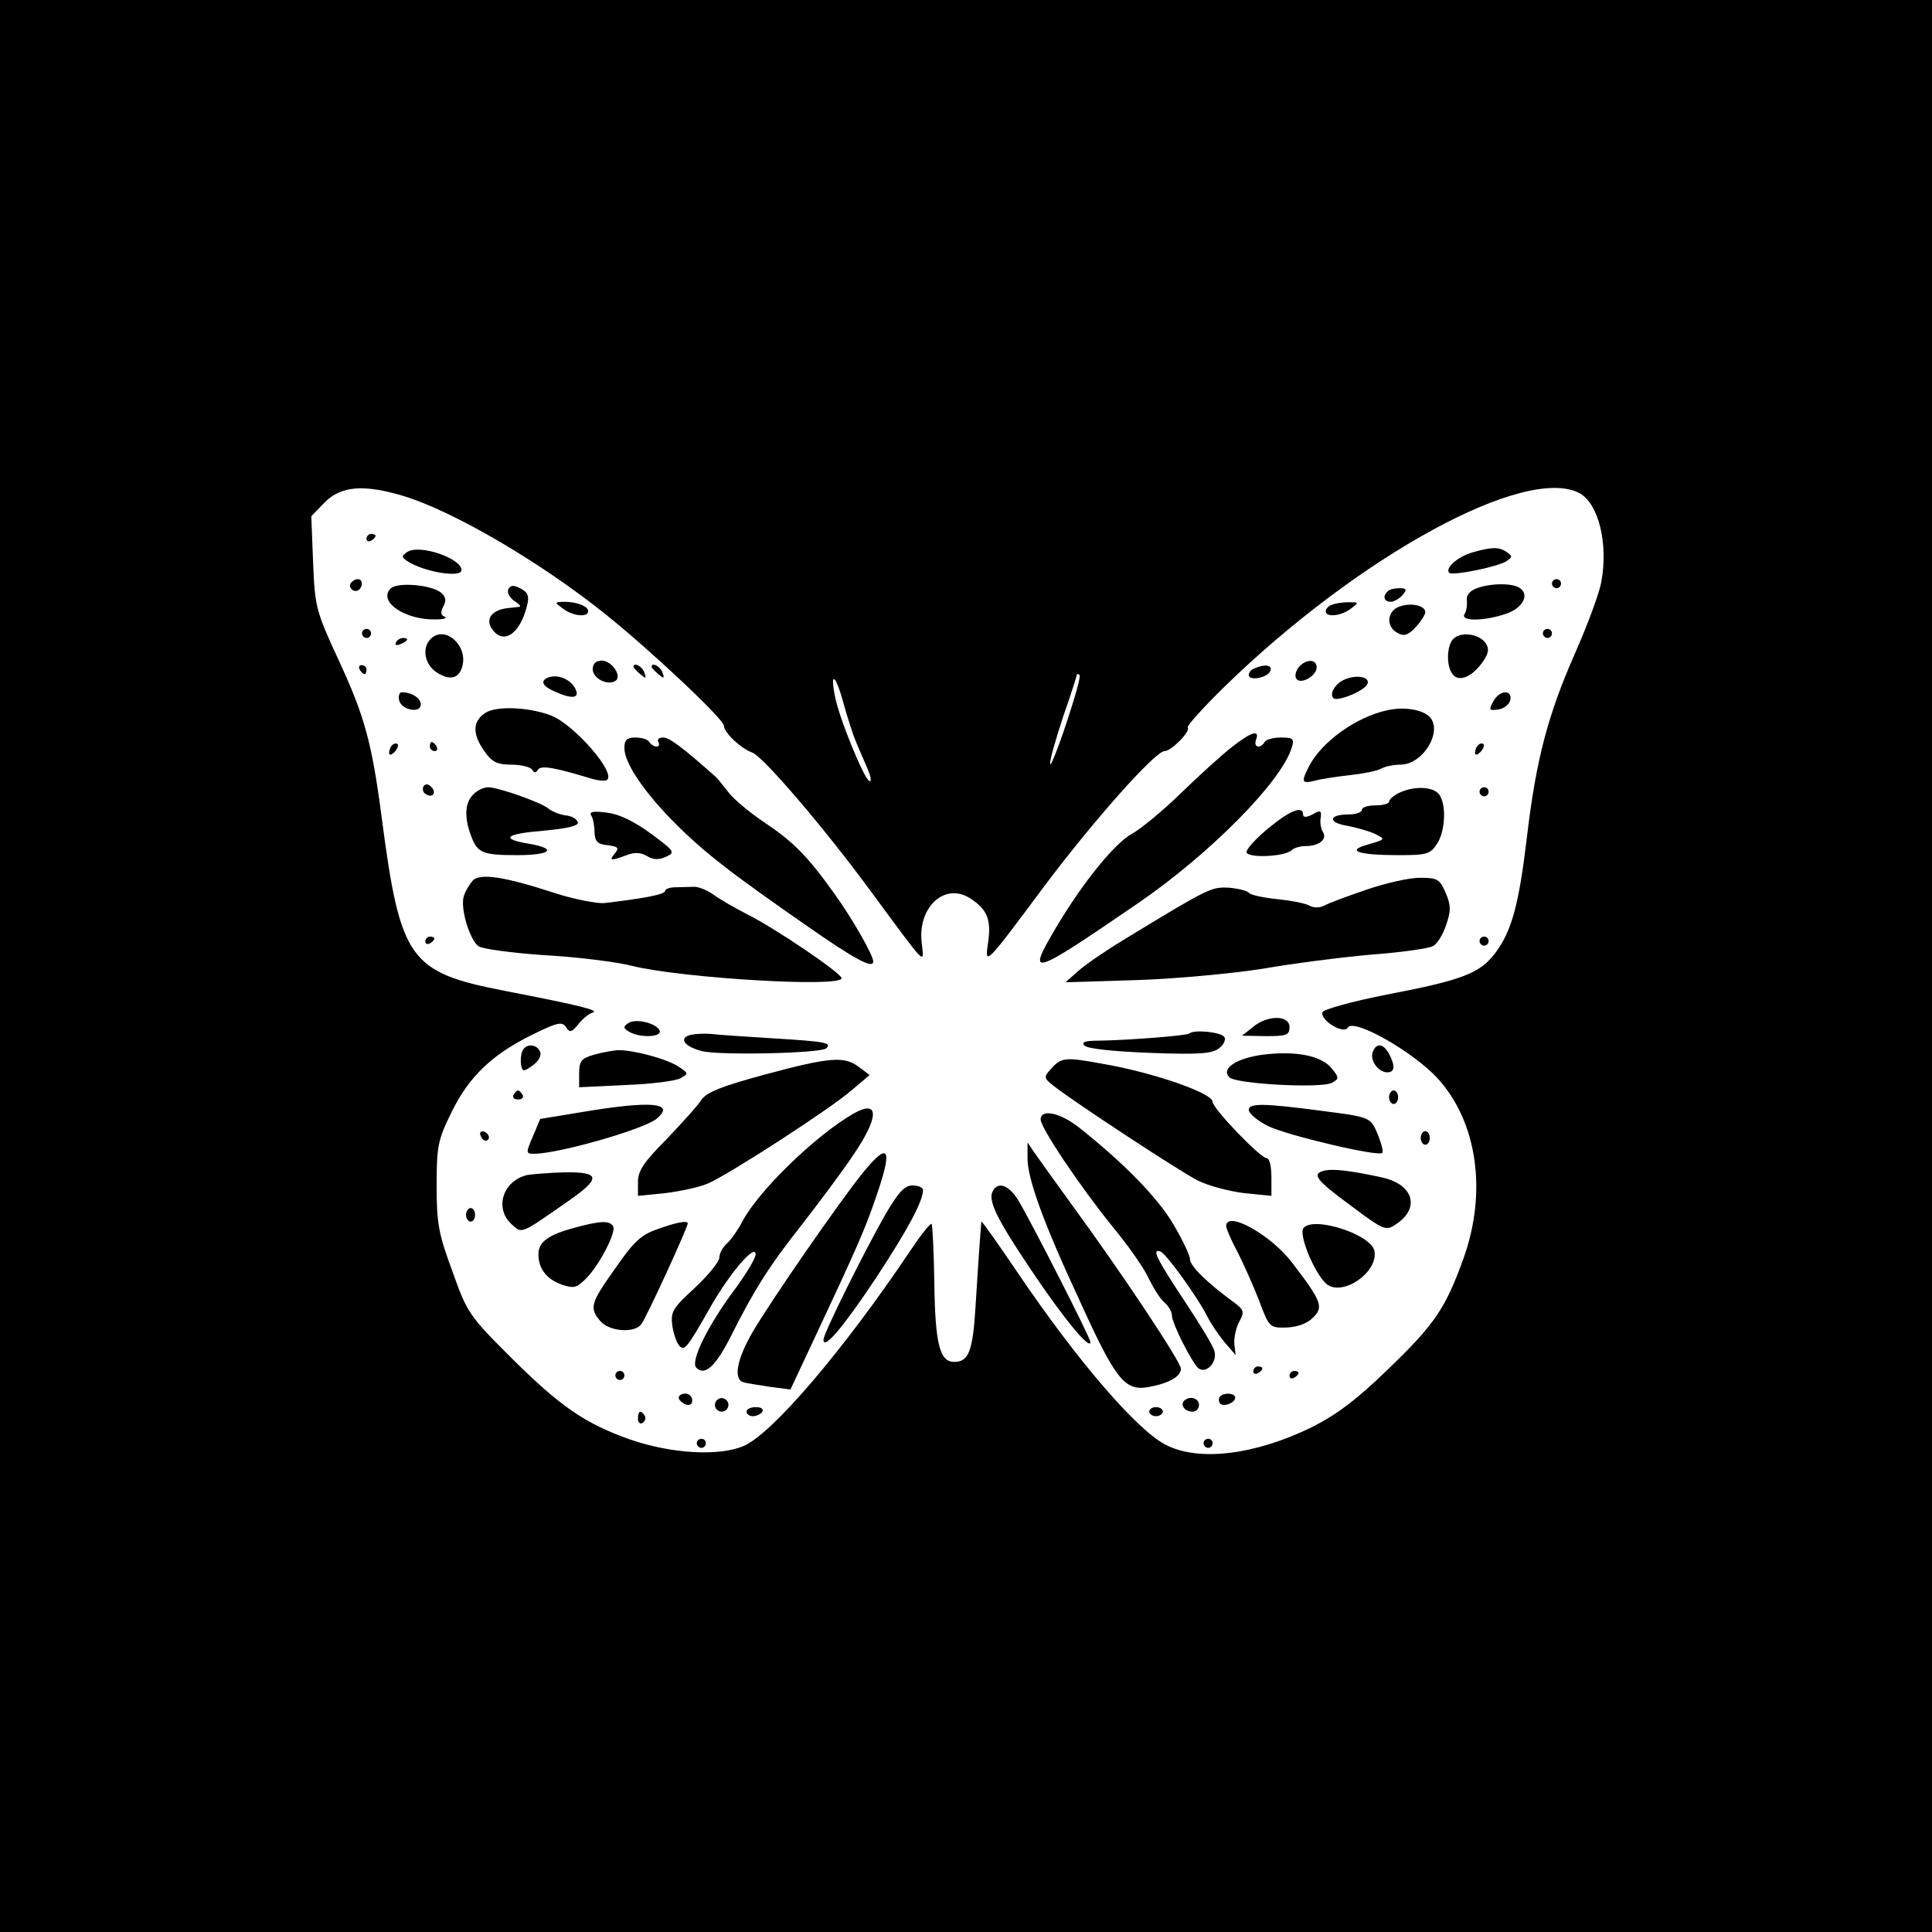 <?xml version="1.0" standalone="no"?>
<!DOCTYPE svg PUBLIC "-//W3C//DTD SVG 20010904//EN"
    "http://www.w3.org/TR/2001/REC-SVG-20010904/DTD/svg10.dtd">
<svg version="1.0" xmlns="http://www.w3.org/2000/svg"
    width="427pt" height="427pt" viewBox="0 0 427 427"
    preserveAspectRatio="xMidYMid meet">

<g transform="translate(0,427) scale(0.1,-0.1)"
fill="#000000" stroke="none">
<path d="M0 2135 l0 -2135 2135 0 2135 0 0 2135 0 2135 -2135 0 -2135 0 0
-2135z m891 1039 c110 -33 305 -147 449 -263 101 -81 260 -231 260 -245 0 -15
37 -50 62 -59 24 -8 158 -165 259 -302 132 -179 121 -167 116 -118 -9 79 52
134 108 97 37 -24 46 -47 39 -96 -8 -54 -8 -54 123 122 107 143 246 300 267
300 15 0 58 44 51 52 -3 3 34 44 82 91 297 289 665 490 784 427 42 -23 64
-111 48 -197 -5 -26 -31 -96 -58 -157 -60 -136 -86 -235 -106 -404 -18 -152
-34 -210 -70 -258 -34 -45 -72 -60 -239 -92 -77 -15 -141 -33 -143 -39 -6 -18
47 -50 56 -34 13 21 144 -53 199 -113 87 -96 109 -250 57 -396 -40 -111 -63
-146 -167 -246 -69 -67 -113 -100 -168 -128 -127 -62 -251 -77 -324 -39 -64
33 -196 187 -326 379 -44 65 -80 116 -81 114 -1 -8 -7 -90 -13 -189 -6 -97
-15 -121 -47 -121 -32 0 -42 39 -44 173 -1 70 -4 129 -6 132 -3 2 -25 -26 -49
-62 -145 -216 -304 -403 -367 -429 -54 -23 -158 -17 -249 14 -102 36 -157 74
-269 186 -87 87 -93 95 -125 186 -31 83 -35 107 -35 190 0 87 3 101 33 162 38
78 89 127 178 171 55 27 66 30 75 17 8 -13 12 -12 27 6 9 12 24 24 32 26 15 5
-24 15 -194 48 -211 41 -231 68 -272 380 -22 169 -38 227 -96 352 -50 108 -52
117 -56 215 l-4 102 30 31 c36 36 86 40 173 14z m1465 -505 c-19 -57 -35 -96
-35 -87 -1 9 13 56 29 105 17 48 30 90 30 92 0 2 3 2 6 -1 3 -3 -11 -52 -30
-109z m-491 44 c9 -32 21 -69 27 -83 6 -14 17 -40 25 -58 8 -19 10 -31 4 -28
-13 8 -68 143 -76 189 -11 57 3 44 20 -20z"/>
<path d="M810 3079 c0 -5 5 -7 10 -4 6 3 10 8 10 11 0 2 -4 4 -10 4 -5 0 -10
-5 -10 -11z"/>
<path d="M900 3050 c-13 -9 -13 -11 0 -20 36 -24 120 -38 120 -20 0 26 -93 58
-120 40z"/>
<path d="M3254 3049 c-32 -9 -61 -35 -51 -45 7 -7 107 13 127 26 13 9 13 11 0
20 -18 12 -34 11 -76 -1z"/>
<path d="M775 2981 c-6 -11 9 -23 19 -14 9 9 7 23 -3 23 -6 0 -12 -4 -16 -9z"/>
<path d="M3430 2980 c0 -5 5 -10 10 -10 6 0 10 5 10 10 0 6 -4 10 -10 10 -5 0
-10 -4 -10 -10z"/>
<path d="M863 2969 c-28 -29 33 -70 101 -68 17 0 25 3 19 6 -9 3 -10 10 -3 23
7 13 5 21 -5 30 -22 18 -98 24 -112 9z"/>
<path d="M1124 2969 c-4 -7 1 -18 11 -26 11 -7 17 -13 14 -14 -2 0 -14 -2 -27
-3 -34 -4 -49 -23 -36 -44 25 -39 63 -15 79 50 5 20 2 29 -14 37 -14 8 -22 8
-27 0z"/>
<path d="M3262 2969 c-14 -5 -22 -16 -20 -26 1 -10 -1 -24 -5 -30 -11 -17 45
-16 93 1 37 13 51 43 28 57 -17 11 -67 10 -96 -2z"/>
<path d="M3067 2963 c-12 -11 -8 -23 7 -23 7 0 19 7 26 15 10 12 9 15 -7 15
-11 0 -23 -3 -26 -7z"/>
<path d="M1244 2925 c22 -17 56 -20 56 -6 0 11 -25 21 -53 21 -22 -1 -22 -1
-3 -15z"/>
<path d="M2943 2933 c-7 -2 -13 -9 -13 -14 0 -14 34 -11 56 6 18 14 18 14 -6
14 -14 0 -31 -3 -37 -6z"/>
<path d="M3092 2929 c-27 -10 -29 -45 -3 -58 14 -8 23 -5 40 13 11 12 21 27
21 33 0 15 -32 22 -58 12z"/>
<path d="M800 2870 c0 -5 5 -10 10 -10 6 0 10 5 10 10 0 6 -4 10 -10 10 -5 0
-10 -4 -10 -10z"/>
<path d="M3410 2870 c0 -5 5 -10 10 -10 6 0 10 5 10 10 0 6 -4 10 -10 10 -5 0
-10 -4 -10 -10z"/>
<path d="M952 2858 c-20 -20 -14 -56 13 -74 29 -19 50 -14 57 14 12 46 -39 91
-70 60z"/>
<path d="M3212 2858 c-14 -14 -16 -57 -3 -76 12 -20 41 -11 65 21 16 21 18 32
10 45 -14 21 -55 27 -72 10z"/>
<path d="M875 2850 c-3 -6 1 -7 9 -4 18 7 21 14 7 14 -6 0 -13 -4 -16 -10z"/>
<path d="M1310 2791 c0 -20 32 -37 50 -26 16 10 -8 45 -30 45 -13 0 -20 -7
-20 -19z"/>
<path d="M2870 2795 c-6 -8 -9 -19 -5 -25 9 -14 45 6 45 25 0 19 -24 19 -40 0z"/>
<path d="M795 2790 c3 -5 8 -10 11 -10 2 0 4 5 4 10 0 6 -5 10 -11 10 -5 0 -7
-4 -4 -10z"/>
<path d="M1400 2796 c0 -2 7 -9 15 -16 13 -11 14 -10 9 4 -5 14 -24 23 -24 12z"/>
<path d="M1440 2796 c0 -2 7 -9 15 -16 13 -11 14 -10 9 4 -5 14 -24 23 -24 12z"/>
<path d="M2773 2793 c-7 -2 -13 -9 -13 -15 0 -14 43 -6 48 10 4 12 -12 15 -35
5z"/>
<path d="M1213 2773 c-20 -7 -15 -19 12 -31 40 -18 58 -16 46 7 -11 20 -38 31
-58 24z"/>
<path d="M2974 2769 c-21 -7 -37 -32 -27 -42 7 -8 60 12 73 28 13 16 -16 26
-46 14z"/>
<path d="M882 2723 c4 -22 48 -31 48 -10 0 14 -20 27 -42 27 -5 0 -8 -8 -6
-17z"/>
<path d="M3300 2719 c-10 -18 -9 -20 12 -17 12 2 24 11 26 21 5 24 -25 22 -38
-4z"/>
<path d="M1072 2694 c-28 -19 -28 -47 -1 -85 16 -23 28 -29 59 -29 21 0 42 -5
46 -11 5 -8 8 -8 13 0 7 10 36 5 115 -19 16 -5 33 -7 37 -4 23 14 -73 124
-124 143 -51 19 -122 21 -145 5z"/>
<path d="M3065 2700 c-68 -15 -143 -69 -171 -122 -19 -37 -18 -41 14 -33 15 4
50 9 77 12 28 3 58 9 67 14 9 5 28 9 43 9 52 0 97 79 62 108 -18 15 -57 20
-92 12z"/>
<path d="M2724 2620 c-22 -17 -73 -63 -114 -103 -41 -40 -89 -79 -107 -89 -38
-20 -109 -107 -169 -208 -66 -112 -58 -110 183 55 157 108 316 268 338 343 6
19 3 22 -24 22 -16 0 -33 -4 -36 -10 -10 -16 -25 -12 -19 5 9 23 -10 18 -52
-15z"/>
<path d="M1380 2617 c0 -51 99 -169 221 -262 30 -24 111 -82 179 -129 110 -77
150 -98 150 -81 0 14 -47 96 -86 150 -60 84 -91 115 -157 159 -31 21 -66 50
-77 65 -11 14 -23 29 -27 33 -72 64 -103 88 -117 88 -10 0 -14 -4 -11 -10 3
-5 2 -10 -4 -10 -5 0 -13 5 -16 10 -3 6 -17 10 -31 10 -18 0 -24 -5 -24 -23z"/>
<path d="M867 2623 c-4 -3 -7 -11 -7 -17 0 -6 5 -5 12 2 6 6 9 14 7 17 -3 3
-9 2 -12 -2z"/>
<path d="M950 2620 c0 -5 5 -10 11 -10 5 0 7 5 4 10 -3 6 -8 10 -11 10 -2 0
-4 -4 -4 -10z"/>
<path d="M3267 2623 c-4 -3 -7 -11 -7 -17 0 -6 5 -5 12 2 6 6 9 14 7 17 -3 3
-9 2 -12 -2z"/>
<path d="M936 2532 c-3 -6 -1 -14 5 -17 15 -10 25 3 12 16 -7 7 -13 7 -17 1z"/>
<path d="M1046 2514 c-19 -18 -20 -51 -5 -91 14 -38 25 -43 102 -43 74 0 90
14 27 25 -66 11 -54 22 31 29 54 5 79 11 76 19 -2 7 -14 14 -28 15 -13 2 -30
9 -37 15 -17 14 -111 47 -133 47 -10 0 -25 -7 -33 -16z"/>
<path d="M3093 2518 c-13 -6 -23 -15 -23 -20 0 -4 -13 -8 -30 -8 -16 0 -30 -4
-30 -10 0 -5 -13 -10 -29 -10 -45 0 -47 -18 -4 -25 21 -4 49 -12 62 -18 24
-12 23 -12 -14 -23 -52 -14 -25 -24 66 -24 62 0 70 2 85 25 19 29 21 89 4 110
-14 17 -55 18 -87 3z"/>
<path d="M3270 2520 c0 -5 5 -10 10 -10 6 0 10 5 10 10 0 6 -4 10 -10 10 -5 0
-10 -4 -10 -10z"/>
<path d="M1307 2467 c4 -6 7 -23 7 -37 1 -20 7 -26 29 -28 23 -3 26 -6 16 -18
-14 -17 -9 -17 26 -4 18 7 31 6 45 -2 13 -8 25 -9 41 -2 22 10 21 12 -33 52
-37 27 -70 43 -97 46 -30 4 -40 2 -34 -7z"/>
<path d="M2804 2440 c-27 -22 -49 -46 -49 -53 0 -14 84 -11 100 4 5 5 18 9 30
9 30 0 49 15 39 31 -5 8 -7 22 -5 32 2 16 -1 17 -18 7 -14 -7 -21 -7 -21 0 0
20 -29 9 -76 -30z"/>
<path d="M1045 2324 c-7 -8 -17 -24 -20 -35 -8 -25 12 -94 32 -110 7 -6 72
-15 145 -20 73 -4 162 -15 196 -24 111 -27 462 -48 462 -27 0 11 -149 112
-210 142 -25 13 -57 31 -72 42 -15 11 -36 19 -45 18 -10 0 -28 -1 -40 -1 -13
0 -23 -4 -23 -8 0 -8 -49 -17 -135 -27 -16 -1 -64 8 -105 21 -113 37 -168 46
-185 29z"/>
<path d="M3021 2304 c-41 -14 -82 -29 -93 -35 -11 -6 -25 -6 -35 0 -10 5 -42
11 -72 14 -29 3 -56 9 -60 13 -3 5 -23 10 -44 12 -40 2 -43 1 -235 -116 -41
-25 -86 -56 -100 -69 l-27 -24 161 5 c88 3 212 15 275 25 63 11 170 25 238 31
68 5 130 14 138 19 9 4 22 25 29 46 11 32 11 44 -1 72 -13 30 -18 33 -57 33
-24 0 -76 -12 -117 -26z"/>
<path d="M940 2189 c0 -5 5 -7 10 -4 6 3 10 8 10 11 0 2 -4 4 -10 4 -5 0 -10
-5 -10 -11z"/>
<path d="M3270 2190 c0 -5 5 -10 10 -10 6 0 10 5 10 10 0 6 -4 10 -10 10 -5 0
-10 -4 -10 -10z"/>
<path d="M1389 2009 c-12 -8 -12 -11 1 -19 22 -14 73 -13 68 2 -6 16 -52 28
-69 17z"/>
<path d="M2769 2000 l-24 -19 53 -1 c45 0 52 2 52 20 0 27 -49 27 -81 0z"/>
<path d="M1527 1983 c-28 -7 -15 -26 24 -36 38 -10 264 -5 275 6 13 12 1 15
-116 22 -63 4 -126 8 -140 10 -14 1 -33 0 -43 -2z"/>
<path d="M2629 1986 c-5 -5 -136 -15 -199 -16 -32 0 -41 -3 -33 -11 7 -7 66
-13 145 -16 106 -4 137 -2 152 10 10 7 16 19 12 25 -7 11 -67 17 -77 8z"/>
<path d="M1154 1946 c-3 -8 -4 -22 -2 -31 3 -14 5 -14 25 0 13 9 20 22 17 30
-8 19 -33 19 -40 1z"/>
<path d="M3034 1945 c-7 -18 12 -45 32 -45 17 0 18 14 4 41 -13 23 -28 25 -36
4z"/>
<path d="M1313 1939 c-28 -8 -33 -14 -33 -41 l0 -31 103 5 c56 2 111 9 121 15
18 10 18 11 -5 26 -26 17 -101 37 -134 36 -11 -1 -35 -5 -52 -10z"/>
<path d="M2791 1939 c-59 -8 -93 -31 -74 -50 15 -15 204 -25 227 -12 16 9 16
11 -1 32 -23 28 -79 39 -152 30z"/>
<path d="M1690 1895 c-96 -26 -128 -39 -140 -56 -8 -13 -43 -51 -77 -87 -50
-50 -63 -70 -63 -94 l0 -31 60 6 c33 4 75 13 94 21 45 19 271 165 319 207 l39
33 -24 18 c-32 24 -63 22 -208 -17z"/>
<path d="M2324 1909 c-18 -20 -18 -21 6 -40 49 -38 276 -187 317 -208 24 -12
70 -24 103 -28 l60 -6 0 42 c0 22 -4 41 -10 41 -14 0 -120 110 -120 125 0 19
-132 65 -244 84 -81 15 -90 14 -112 -10z"/>
<path d="M1135 1850 c-3 -5 1 -10 10 -10 9 0 13 5 10 10 -3 6 -8 10 -10 10 -2
0 -7 -4 -10 -10z"/>
<path d="M3070 1845 c0 -8 5 -15 10 -15 6 0 10 7 10 15 0 8 -4 15 -10 15 -5 0
-10 -7 -10 -15z"/>
<path d="M1285 1812 l-91 -15 -16 -38 c-16 -37 -16 -39 2 -39 55 0 246 55 272
78 41 35 -12 40 -167 14z"/>
<path d="M2760 1817 c0 -8 19 -24 43 -36 44 -21 243 -68 252 -59 3 3 -2 21
-10 41 -16 38 -16 38 -125 52 -128 17 -160 17 -160 2z"/>
<path d="M1885 1808 c-83 -48 -210 -171 -245 -239 -10 -19 -26 -41 -34 -48 -9
-8 -16 -21 -16 -30 0 -9 -24 -39 -54 -67 -50 -46 -54 -53 -50 -85 3 -18 10
-38 16 -44 11 -11 17 -4 68 86 42 74 99 141 100 117 0 -9 -20 -42 -44 -75 -61
-81 -101 -162 -87 -176 19 -19 43 4 76 69 51 102 85 156 157 247 38 49 89 117
113 153 59 86 59 126 0 92z"/>
<path d="M2300 1796 c0 -19 87 -148 158 -236 34 -41 71 -93 81 -116 11 -22 26
-46 35 -53 9 -8 16 -20 16 -28 0 -18 47 -110 60 -118 18 -11 41 16 34 39 -3
12 -32 59 -63 106 -64 97 -77 121 -56 114 13 -6 81 -99 104 -145 7 -14 24 -39
37 -55 l25 -29 -3 25 c-1 14 4 36 11 49 12 22 11 26 -15 45 -56 41 -94 78 -94
93 0 8 -16 42 -36 76 -33 57 -108 135 -208 214 -42 34 -86 43 -86 19z"/>
<path d="M1062 1761 c2 -7 7 -12 11 -12 12 1 9 15 -3 20 -7 2 -11 -2 -8 -8z"/>
<path d="M3140 1755 c0 -8 5 -15 10 -15 6 0 10 7 10 15 0 8 -4 15 -10 15 -5 0
-10 -7 -10 -15z"/>
<path d="M2271 1712 c-1 -44 33 -140 114 -314 80 -176 100 -202 151 -194 46 8
74 23 74 41 0 15 -131 212 -243 365 -34 47 -70 97 -79 110 l-17 25 0 -33z"/>
<path d="M1907 1678 c-51 -63 -204 -284 -243 -351 -35 -60 -44 -105 -21 -112
6 -2 33 -6 58 -10 l46 -6 53 113 c91 194 112 241 136 312 38 109 29 125 -29
54z"/>
<path d="M2928 1683 c-30 -7 -21 -20 58 -78 72 -54 77 -56 99 -41 55 36 39 89
-32 104 -69 15 -106 19 -125 15z"/>
<path d="M1165 1673 c-54 -13 -73 -74 -34 -109 23 -21 18 -23 123 50 75 52 74
66 -6 65 -35 -1 -72 -4 -83 -6z"/>
<path d="M1958 1588 c-49 -86 -138 -265 -138 -279 0 -24 44 28 117 138 69 105
103 168 103 193 0 5 -10 10 -23 10 -18 0 -31 -15 -59 -62z"/>
<path d="M2195 1639 c-13 -20 6 -60 84 -176 71 -106 131 -179 131 -159 0 9
-133 270 -160 314 -20 32 -43 41 -55 21z"/>
<path d="M1030 1585 c0 -8 5 -15 10 -15 6 0 10 7 10 15 0 8 -4 15 -10 15 -5 0
-10 -7 -10 -15z"/>
<path d="M1268 1556 c-56 -15 -78 -31 -78 -58 0 -32 18 -55 51 -67 27 -9 33
-8 54 13 30 30 68 104 60 116 -8 13 -29 12 -87 -4z"/>
<path d="M1452 1553 c-35 -12 -52 -28 -92 -86 -55 -77 -58 -88 -33 -117 20
-23 75 -27 90 -7 10 11 103 214 103 223 0 7 -24 3 -68 -13z"/>
<path d="M2710 1560 c0 -5 11 -31 25 -57 14 -27 35 -75 48 -108 22 -59 23 -60
61 -59 23 1 46 9 58 22 24 23 19 36 -46 121 -47 62 -146 117 -146 81z"/>
<path d="M2881 1556 c-12 -14 25 -102 51 -124 35 -28 113 25 106 72 -5 37
-134 79 -157 52z"/>
<path d="M2770 1239 c0 -5 5 -7 10 -4 6 3 10 8 10 11 0 2 -4 4 -10 4 -5 0 -10
-5 -10 -11z"/>
<path d="M1360 1230 c0 -5 5 -10 10 -10 6 0 10 5 10 10 0 6 -4 10 -10 10 -5 0
-10 -4 -10 -10z"/>
<path d="M2850 1229 c0 -5 5 -7 10 -4 6 3 10 8 10 11 0 2 -4 4 -10 4 -5 0 -10
-5 -10 -11z"/>
<path d="M1500 1181 c0 -5 7 -11 15 -15 9 -3 15 0 15 9 0 8 -7 15 -15 15 -8 0
-15 -4 -15 -9z"/>
<path d="M2697 1184 c-4 -4 -4 -10 -1 -15 6 -10 34 0 34 12 0 10 -24 12 -33 3z"/>
<path d="M1580 1165 c0 -8 7 -15 15 -15 8 0 15 7 15 15 0 8 -7 15 -15 15 -8 0
-15 -7 -15 -15z"/>
<path d="M2617 1174 c-9 -10 2 -24 19 -24 8 0 14 7 14 15 0 15 -21 21 -33 9z"/>
<path d="M1650 1150 c0 -5 6 -10 14 -10 8 0 18 5 21 10 3 6 -3 10 -14 10 -12
0 -21 -4 -21 -10z"/>
<path d="M2540 1150 c0 -5 7 -10 15 -10 8 0 15 5 15 10 0 6 -7 10 -15 10 -8 0
-15 -4 -15 -10z"/>
<path d="M1410 1134 c0 -8 5 -12 10 -9 6 4 8 11 5 16 -9 14 -15 11 -15 -7z"/>
<path d="M1540 1080 c0 -5 5 -10 10 -10 6 0 10 5 10 10 0 6 -4 10 -10 10 -5 0
-10 -4 -10 -10z"/>
<path d="M2660 1080 c0 -5 5 -10 10 -10 6 0 10 5 10 10 0 6 -4 10 -10 10 -5 0
-10 -4 -10 -10z"/>
</g>
</svg>
